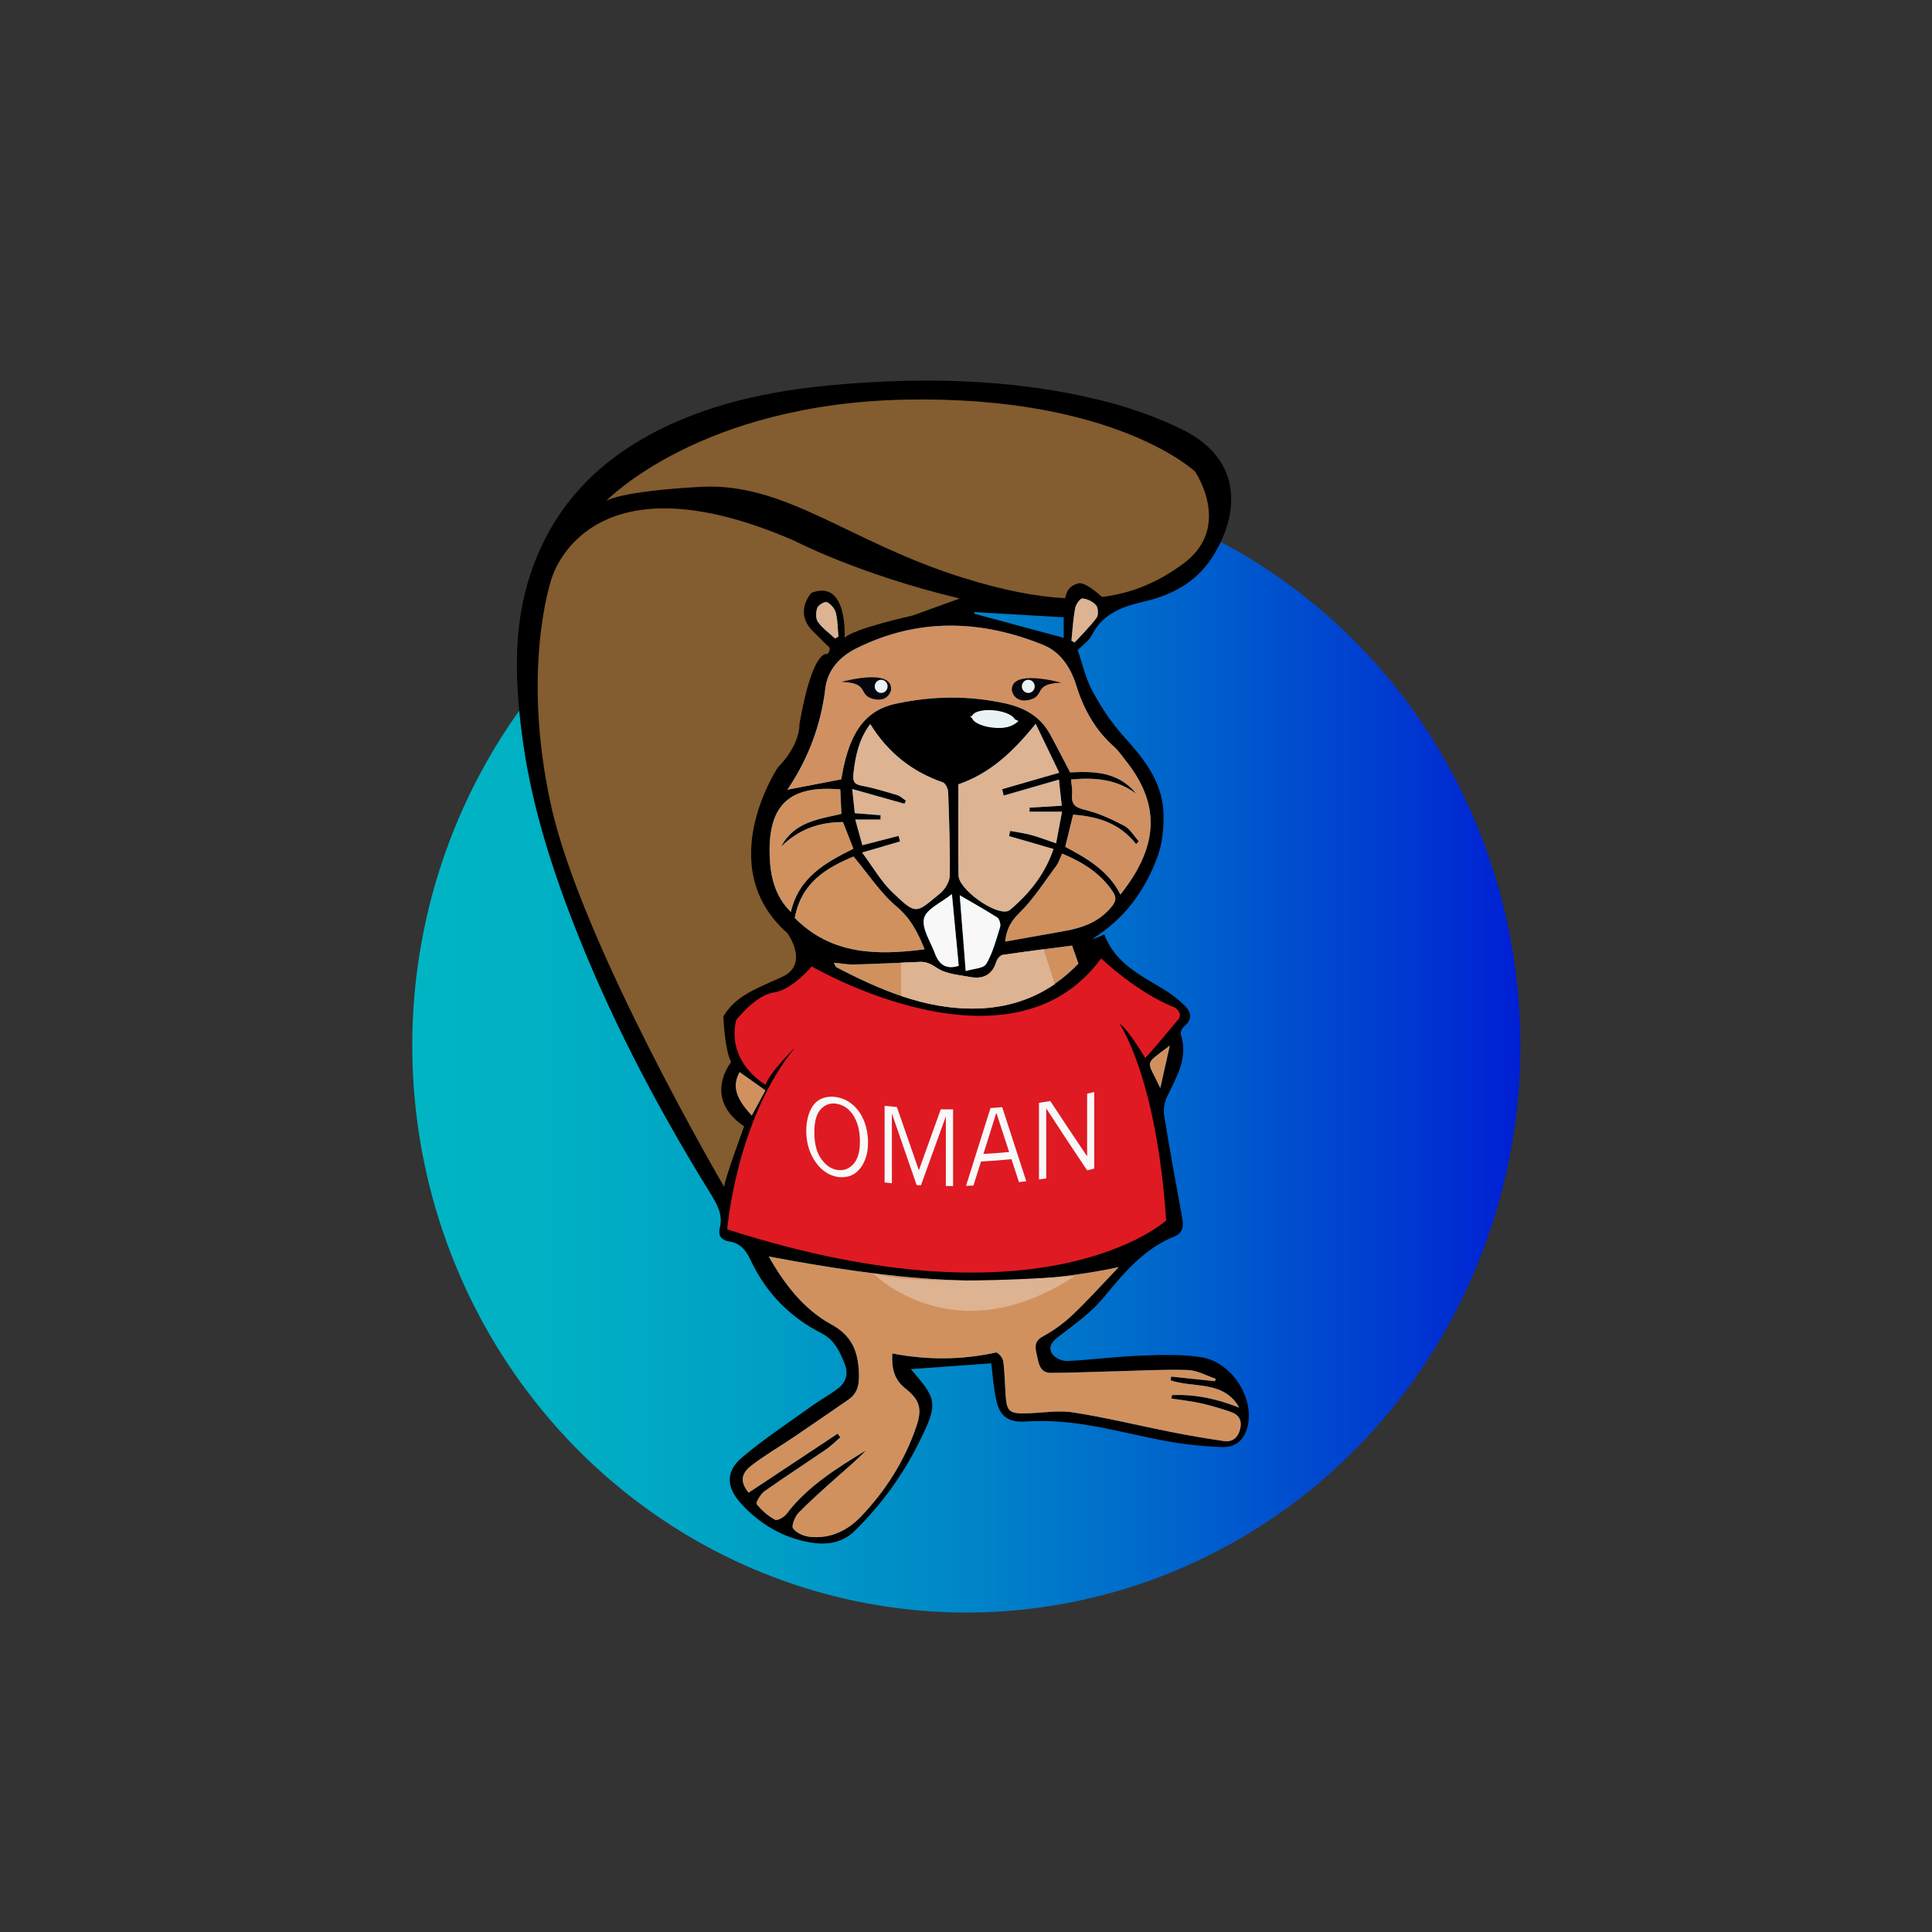 <svg xmlns="http://www.w3.org/2000/svg" xmlns:xlink="http://www.w3.org/1999/xlink" version="1.1" width="1000" height="1000" viewBox="0 0 1000 1000" xml:space="preserve">
<rect x="0" y="0" width="1000" height="1000" fill="#333333" stroke="none"/>
<desc>Created with Fabric.js 3.5.0</desc>
<defs>
</defs>
<rect x="0" y="0" width="100%" height="100%" fill="rgba(255,255,255,0)"/>
<g transform="matrix(0.602 0 0 0.616 500.013 510.213)" id="277634">
<g style="" vector-effect="non-scaling-stroke">
		<g transform="matrix(1 0 0 1 0.27 50.29)" id="Layer_1">
<linearGradient id="SVGID_5" gradientUnits="userSpaceOnUse" gradientTransform="matrix(1 0 0 1 -960.27 -590.29)" x1="483.89" y1="590.29" x2="1436.66" y2="590.29">
<stop offset="0%" style="stop-color:rgb(0,181,195);stop-opacity: 1"/>
<stop offset="14%" style="stop-color:rgb(0,175,195);stop-opacity: 1"/>
<stop offset="31%" style="stop-color:rgb(0,160,197);stop-opacity: 1"/>
<stop offset="49%" style="stop-color:rgb(0,135,200);stop-opacity: 1"/>
<stop offset="69%" style="stop-color:rgb(0,100,204);stop-opacity: 1"/>
<stop offset="90%" style="stop-color:rgb(0,55,209);stop-opacity: 1"/>
<stop offset="100%" style="stop-color:rgb(0,31,212);stop-opacity: 1"/>
</linearGradient>
<circle style="stroke: none; stroke-width: 1; stroke-dasharray: none; stroke-linecap: butt; stroke-dashoffset: 0; stroke-linejoin: miter; stroke-miterlimit: 4; is-custom-font: none; font-file-url: none; fill: url(#SVGID_5); fill-rule: nonzero; opacity: 1;" cx="0" cy="0" r="476.39"/>
</g>
		<g transform="matrix(1 0 0 1 -71.514 -19.886)" id="Layer_1">
<path style="stroke: none; stroke-width: 1; stroke-dasharray: none; stroke-linecap: butt; stroke-dashoffset: 0; stroke-linejoin: miter; stroke-miterlimit: 4; is-custom-font: none; font-file-url: none; fill: rgb(0,0,0); fill-rule: nonzero; opacity: 1;" transform=" translate(-888.486, -520.114)" d="M 981.66 857.26 c -23.76 1.68 -46.84 3.31 -69.14 4.89 c 22.69 25.46 23.77 28.69 7.15 61.38 c -14.14 27.81 -32.65 52.81 -55.32 74.48 c -10.95 10.47 -24.46 12.1 -38.43 9.75 c -23.14 -3.9 -42.65 -15.09 -58.78 -32.02 c -13.25 -13.9 -14.29 -27.29 0.14 -39.26 c 19.05 -15.8 40.07 -29.24 60.37 -43.51 c 7.08 -4.97 14.78 -9.07 21.78 -14.15 c 7.14 -5.18 9.82 -12.08 6.31 -20.91 c -4.2 -10.56 -8.88 -20.4 -19.89 -25.86 c -27.44 -13.61 -48.08 -34.22 -61.26 -61.91 c -3.85 -8.09 -8.93 -13.86 -18.04 -15.21 c -6.6 -0.98 -9.93 -4.72 -8.27 -11.2 c 3.01 -11.81 -2.63 -20.63 -8.51 -29.93 c -46.98 -74.29 -88.29 -151.54 -120.23 -233.58 c -19.01 -48.84 -34.39 -98.79 -41.31 -150.88 c -5.72 -43.04 -7.63 -86.5 5.1 -128.52 c 20.28 -66.96 67.24 -109.65 130.43 -135.9 c 53.11 -22.07 109.31 -29.01 166.09 -32.09 c 64.13 -3.48 128.03 -0.37 190.71 13.98 c 26.15 5.99 52.35 14.58 76.39 26.35 c 51.48 25.2 48.32 71.25 24.4 107.37 c -13.42 20.26 -34.45 31.2 -57.23 36.41 c -19.15 4.39 -35.93 9.66 -45.88 28.33 c -2.76 5.18 -8.39 8.82 -12.24 12.7 c 4.19 11.76 6.89 23.99 12.72 34.49 c 7.42 13.36 16.19 26.4 26.51 37.63 c 17.19 18.7 33.4 37.74 34.51 64.3 c 0.51 12.29 -0.8 25.55 -5.04 36.98 c -10.76 29.08 -28.92 52.97 -56.42 69.45 c 1.63 -0.47 3.29 -0.85 4.87 -1.44 c 1.66 -0.62 3.25 -1.45 5.72 -2.58 c 9.3 24.47 31.34 34.46 51.64 46.55 c 5.54 3.3 10.74 7.31 15.6 11.56 c 6.69 5.86 10.2 12.25 1.18 19.51 c -1.62 1.31 -3.14 4.73 -2.57 6.48 c 6.46 19.87 -3.68 35.65 -11.81 52.18 c -2.28 4.63 -3.42 10.78 -2.58 15.83 c 4.82 29.16 10.35 58.2 15.74 87.27 c 1.2 6.46 -0.25 11.88 -6.56 14.35 c -26.09 10.2 -43.39 30.23 -60.85 51.03 c -10.75 12.81 -25.11 22.79 -38.65 32.96 c -5.72 4.29 -9.86 8.61 -6.03 14.65 c 2.22 3.5 8.57 6.38 12.9 6.18 c 20.91 -0.95 41.74 -3.72 62.65 -4.51 c 17.59 -0.66 35.55 -1.38 52.81 1.33 c 25.02 3.92 43.96 31.44 40.39 54.76 c -1.95 12.77 -9.39 21.11 -22.09 20.71 c -16.84 -0.53 -33.78 -2.34 -50.36 -5.37 c -35.77 -6.55 -70.89 -17.15 -107.76 -16.47 c -3.98 0.07 -7.95 0.16 -11.92 0.38 c -13.67 0.77 -21.37 -3.99 -24.5 -17.43 c -2.51 -10.79 -3.16 -22.02 -4.42 -31.45 Z m 192.38 15.05 c 0.23 -0.68 0.47 -1.37 0.7 -2.05 c -7.96 -2.57 -15.85 -7.07 -23.89 -7.34 c -20.13 -0.69 -40.33 0.51 -60.5 1 c -19.12 0.47 -38.24 1.3 -57.36 1.38 c -9.72 0.04 -10.56 -8.32 -12.19 -15.33 c -1.42 -6.1 -2.38 -11.28 5.3 -15.32 c 9.18 -4.83 17.93 -11.09 25.56 -18.14 c 13.13 -12.14 25.24 -25.39 39.64 -40.06 c -103.53 21.65 -202.12 9.18 -300.89 -8.91 c 13.57 23.31 30.14 44.41 53.68 56.96 c 17.68 9.43 23.03 22.37 23.83 40.34 c 0.42 9.35 -0.66 17.31 -8.86 22.85 c -15.83 10.69 -31.67 21.36 -47.6 31.9 c -12.03 7.96 -24.69 15.06 -36.16 23.75 c -9.3 7.03 -9.23 14.29 -2.18 22.59 c 25.52 -16.52 51.03 -33.04 76.54 -49.57 c 0.74 1.05 1.49 2.09 2.23 3.14 c -4.01 3.36 -7.75 7.11 -12.07 10.01 c -17.69 11.87 -35.72 23.25 -53.21 35.4 c -3.32 2.3 -7.52 9.55 -6.61 10.66 c 4.31 5.26 9.85 9.95 15.84 13.15 c 1.95 1.04 7.75 -2.17 9.88 -4.92 c 18.23 -23.55 43.29 -38.33 68.22 -53.39 c -7.52 8.04 -16.11 14.83 -24.35 22.02 c -11.41 9.95 -22.92 19.85 -33.61 30.56 c -3.13 3.13 -6.26 11.03 -4.68 13.06 c 3 3.84 9.26 6.49 14.43 7.02 c 17.27 1.76 32.05 -4.9 43.94 -17.06 c 21.22 -21.71 37.49 -46.73 47.57 -75.51 c 5.24 -14.98 3.13 -22.44 -9.41 -32.11 c -9.62 -7.42 -11.97 -17.02 -11.23 -29.42 c 30.51 5.74 59.86 5.45 89.18 -0.77 c 1.59 -0.34 5.83 4.36 6.21 7.08 c 1.31 9.28 1.42 18.73 2.02 28.11 c 0.91 14.05 3 16.17 16.97 15.95 c 13.7 -0.21 27.69 -2.84 41.02 -0.83 c 28.14 4.25 55.9 10.98 83.87 16.39 c 15.22 2.94 30.51 5.55 45.86 7.71 c 7.46 1.05 12.28 -2.9 14.05 -10.45 c 1.75 -7.46 -1.64 -11.96 -8.3 -14.13 c -8.21 -2.67 -16.49 -5.23 -24.91 -7.06 c -8.56 -1.86 -17.32 -2.78 -25.99 -4.12 c 0.16 -0.95 0.33 -1.9 0.49 -2.85 c 19.94 -0.87 39.08 3.22 57.89 10.54 c -13.41 -23.21 -39.04 -16.25 -59.07 -22.98 l 0.53 -3.13 c 12.55 1.29 25.09 2.59 37.64 3.88 Z m -81.29 -408.95 c 35.08 -43 32.75 -78 4.39 -112.77 c -3.2 -3.92 -6.13 -8.2 -9.9 -11.47 c -16.05 -13.92 -26.06 -31.32 -32.45 -51.47 c -4.71 -14.86 -13.48 -28.09 -28.37 -33.99 c -53.76 -21.3 -107.62 -22.92 -160.64 2.8 c -13.97 6.77 -24.81 17.98 -26.72 33.53 c -3.84 31.29 -14.82 59.37 -32.51 85.13 c -0.26 0.38 0.16 1.25 -0.02 0.15 c 14.92 -2.81 29.87 -5.62 46.14 -8.69 c -0.68 1.03 -0.09 0.5 0.04 -0.13 c 0.91 -4.24 1.56 -8.54 2.59 -12.74 c 6 -24.4 16.41 -44.76 44.04 -50.61 c 31.58 -6.68 63.09 -7.12 94.62 -0.27 c 16.1 3.5 29.88 10.83 38.26 25.82 c 5.77 10.32 11.22 20.82 17.28 32.11 c 20.56 -1.11 41.7 -0.56 56.87 17.9 c -16.69 -12.18 -35.54 -13.9 -56.09 -11.96 c 0.37 4.6 1.26 8.52 0.89 12.32 c -0.84 8.48 2.55 11.22 10.98 13.18 c 11.71 2.72 23.06 7.85 33.82 13.39 c 5.05 2.6 8.37 8.54 12.48 12.97 c -0.74 0.81 -1.47 1.61 -2.21 2.42 c -14.01 -17.56 -33.04 -23.25 -54.18 -24.74 c -2.34 9.34 -4.5 17.97 -6.78 27.06 c 19.07 9.85 37.24 20.27 47.46 40.05 Z m -50.17 -69.63 h -28 c 0.03 -1.13 0.06 -2.26 0.09 -3.39 c 8.98 -0.52 17.96 -1.04 27.64 -1.6 c -0.86 -7.74 -1.59 -14.31 -2.44 -21.95 c -17.02 4.81 -32.25 9.11 -47.48 13.41 c -0.45 -1.79 -0.91 -3.58 -1.36 -5.37 c 15.55 -4.38 31.1 -8.76 49.11 -13.84 c -6.52 -13.24 -12.97 -26.34 -20.25 -41.12 c -19.8 24.12 -40.06 42.09 -66.49 50.86 c 0 25.96 -0.23 51.23 0.1 76.49 c 0.15 11.63 30.46 33 42.05 30.17 c 1.01 -0.25 2.01 -0.86 2.82 -1.54 c 16.21 -13.58 29.37 -29.35 36.88 -50.75 c -13.37 -3.79 -25.82 -7.32 -38.26 -10.85 c 0.31 -1.44 0.62 -2.89 0.92 -4.33 c 6.08 1.12 12.26 1.86 18.21 3.44 c 6.84 1.82 13.47 4.37 21.31 6.98 c 1.7 -8.77 3.17 -16.39 5.15 -26.64 Z m -171.92 34.36 c 9.49 12.39 16.41 24.47 26.16 33.53 c 20.82 19.35 19.91 17.64 40.91 0.8 c 4.17 -3.34 8.2 -9.74 8.28 -14.8 c 0.39 -23.45 -0.49 -46.93 -1.36 -70.38 c -0.11 -2.85 -2.31 -7.38 -4.55 -8.14 c -26.5 -8.92 -47.25 -25 -62.43 -48.97 c -9.73 12.55 -12.81 26.78 -14.48 41.69 c -0.71 6.31 0.6 8.95 7.26 10.15 c 10.26 1.84 20.32 4.88 30.35 7.83 c 2.73 0.8 5.02 3.08 7.52 4.68 l -1.29 2.6 c -14.42 -3.97 -28.83 -7.95 -44.83 -12.36 c 0.93 8.72 1.55 14.59 2.15 20.24 c 8.27 0.66 15.25 1.21 22.24 1.77 c -0.03 1.22 -0.05 2.44 -0.08 3.66 h -21.71 c 2.37 8.38 4.25 15.03 6.08 21.51 c 11.37 -2.86 21.26 -5.34 31.14 -7.82 c 0.42 1.56 0.85 3.12 1.27 4.68 c -9.88 2.82 -19.75 5.64 -32.62 9.31 Z m 180.55 78.2 c -19.96 2.53 -39.92 4.92 -59.8 7.82 c -2.11 0.31 -4.73 3.4 -5.47 5.73 c -3.67 11.59 -11.97 14.82 -22.78 12.82 c -9.69 -1.79 -20.57 -2.44 -28.33 -7.55 c -5.22 -3.44 -9.22 -5.35 -14.98 -5.1 c -18.62 0.8 -37.24 1.68 -55.86 2.17 c -5.49 0.15 -11 -0.9 -17.63 -1.49 c 1.23 2.18 1.49 3.43 2.2 3.8 c 37.88 19.26 76.71 35.63 120.32 34.67 c 34.24 -0.76 63.67 -13.23 87.76 -37.71 c -1.83 -5.1 -3.39 -9.44 -5.44 -15.14 Z m -126.8 3.11 c -5.91 -14.24 -11.98 -25.93 -23.94 -35.78 c -14.09 -11.6 -24.62 -27.55 -37.19 -42.2 c -22.98 9.35 -44.88 21.71 -50.53 51.6 c 31.02 30.7 69.84 31.77 111.65 26.37 Z m -72.51 -134.33 c -43.44 -3.82 -61.86 12.88 -60.75 54.58 c 0.47 17.55 3.97 34.43 18.24 48.4 c 6.9 -29.28 29.92 -41.58 53.79 -53.17 c -3.22 -8.03 -6.12 -15.25 -8.99 -22.4 c -20.88 0.02 -38.46 6.38 -53.09 20.63 c 11.01 -20.76 31.99 -22.96 51.75 -27.5 c -0.33 -7.12 -0.62 -13.53 -0.94 -20.54 Z m 141.73 127.85 c 18.17 -3.16 34.81 -6.05 51.45 -8.95 c 15.21 -2.65 29.11 -7.54 39.69 -19.87 c 3.94 -4.59 5.03 -7.89 1.5 -13.06 c -10.76 -15.76 -26.08 -24.88 -43.59 -32.07 c -1.99 4.08 -3.09 7.65 -5.21 10.43 c -10.16 13.34 -19.4 27.73 -31.4 39.21 c -7.14 6.83 -11.16 13.25 -12.44 24.31 Z m 70.58 190.43 c -14.04 -20.96 -27.58 -41.4 -41.44 -61.62 c -1.75 -2.54 -5.89 -5.96 -7.72 -5.35 c -2.92 0.97 -5.93 4.61 -6.98 7.77 c -6.16 18.49 -11.7 37.19 -17.6 55.77 c -1.57 4.96 -3.66 9.76 -5.51 14.63 l 3 3 c 4.08 -2.79 10.96 -4.97 11.74 -8.5 c 2.47 -11.19 8.16 -15.83 19.32 -15.26 c 3.89 0.2 8.07 -0.5 11.73 -1.86 c 7.52 -2.78 12.42 -0.46 15.72 6.45 c 3.9 8.16 9.76 9.69 17.74 4.97 Z m -182.68 -67.93 c -0.62 -1.07 -1.25 -2.13 -1.87 -3.2 c -2.94 1.35 -8.05 2.21 -8.49 4.14 c -5.33 23.05 -9.96 46.27 -14.99 70.46 c 4.76 0.66 8.06 1.12 11.78 1.64 c 2.44 -11.95 4.68 -22.89 6.92 -33.82 c 16.3 13.36 18.94 40.39 47.83 41.58 c -12.7 -16.16 -23.91 -30.42 -35.06 -44.62 c 13.09 -10.53 24.98 -20.1 36.87 -29.67 c -22.18 -5.8 -29.65 17.75 -47.64 21.27 c 1.59 -9.49 3.12 -18.63 4.65 -27.77 Z m 43.73 71.89 c 9.94 11.48 27.7 15.12 40.37 8.3 c 8.21 -4.41 13.2 -11.2 12.91 -20.89 c -0.3 -9.92 -6.15 -15.8 -14.98 -19.11 c -5.05 -1.9 -10.91 -2.57 -15.07 -5.61 c -3.41 -2.49 -7.57 -8.69 -6.54 -11.4 c 1.51 -3.98 6.99 -7.68 11.47 -8.88 c 3.38 -0.91 7.86 2.29 11.86 3.64 c 0.97 0.33 1.97 0.56 3.53 0.99 c 1.94 -2.35 3.89 -4.72 5.79 -7.02 c -8.71 -8.9 -20.06 -11.3 -30.93 -6.77 c -9.82 4.09 -14.52 12.02 -14.13 22.21 c 0.45 11.79 8.72 17.47 18.98 20.9 c 3.41 1.14 7.34 1.71 10.02 3.82 c 3.03 2.39 7.22 6.6 6.76 9.33 c -0.62 3.75 -4.64 8.88 -8.11 9.74 c -5.12 1.27 -12.13 1 -16.36 -1.7 c -6.52 -4.17 -10.77 -4.37 -15.6 2.45 Z m 34.48 -169.63 c 6.6 -2.04 15.32 -2.1 17.67 -6 c 5.64 -9.36 8.58 -20.44 11.92 -31.04 c 0.71 -2.25 -0.64 -6.79 -2.49 -7.95 c -10.83 -6.79 -22.09 -12.9 -32.24 -18.68 c 1.57 19.44 3.24 40.13 5.15 63.68 Z m -11.88 -64.71 c -9.22 7.35 -22.12 12.6 -23.98 20.46 c -2.07 8.74 5.94 19.86 9.56 29.95 c 0.12 0.34 0.28 0.66 0.42 0.99 c 3.91 9.05 10.46 11.86 19.88 8.87 c -1.95 -20.03 -3.85 -39.52 -5.87 -60.28 Z m 96.11 -232.56 c -26.06 -1.48 -51.43 -2.92 -76.8 -4.37 l 0.1 1.44 c 25.5 6.7 50.99 13.41 76.7 20.16 v -17.24 Z m 6.67 19.69 c 0.92 0.5 1.83 1 2.75 1.5 c 6.41 -6.89 13.3 -13.42 18.95 -20.88 c 1.7 -2.24 1.33 -8.33 -0.56 -10.45 c -2.76 -3.1 -7.69 -5.43 -11.81 -5.65 c -2 -0.1 -5.59 5.11 -6.2 8.34 c -1.68 8.93 -2.17 18.08 -3.13 27.14 Z m -285.31 362.51 c -6.41 11.42 -3.56 21.68 10.49 36.41 c 4 -7.23 7.92 -14.33 11.66 -21.09 c -7.65 -5.29 -14.91 -10.31 -22.15 -15.32 Z m 82.03 -364.43 c 0.97 -0.49 1.94 -0.98 2.92 -1.47 c -0.63 -6.7 -0.52 -13.59 -2.2 -20.01 c -0.93 -3.55 -4.32 -7.45 -7.63 -8.98 c -1.8 -0.83 -7.36 2.32 -8.32 4.8 c -1.34 3.46 -1.46 9.07 0.55 11.8 c 3.92 5.34 9.68 9.32 14.68 13.86 Z m 116.2 65.6 c 13.48 11.08 32.66 12.44 41.47 3.81 c -12.99 -6.35 -25.71 -7.85 -41.47 -3.81 Z m 163.46 312.3 c 2.53 -11.08 5.07 -22.16 8.19 -35.78 c -23.06 17.24 -19.72 11.02 -8.19 35.78 Z" stroke-linecap="round"/>
</g>
		<g transform="matrix(1 0 0 1 22.127 345.435)" id="Layer_1">
<path style="stroke: none; stroke-width: 1; stroke-dasharray: none; stroke-linecap: butt; stroke-dashoffset: 0; stroke-linejoin: miter; stroke-miterlimit: 4; is-custom-font: none; font-file-url: none; fill: rgb(209,145,94); fill-rule: nonzero; opacity: 1;" transform=" translate(-982.127, -885.435)" d="M 1174.04 872.3 c -12.55 -1.29 -25.09 -2.59 -37.64 -3.88 l -0.53 3.13 c 20.02 6.73 45.66 -0.23 59.07 22.98 c -18.81 -7.32 -37.95 -11.41 -57.89 -10.54 c -0.16 0.95 -0.33 1.9 -0.49 2.85 c 8.67 1.33 17.44 2.25 25.99 4.12 c 8.42 1.83 16.71 4.39 24.91 7.06 c 6.67 2.17 10.05 6.67 8.3 14.13 c -1.77 7.54 -6.59 11.5 -14.05 10.45 c -15.34 -2.16 -30.64 -4.77 -45.86 -7.71 c -27.97 -5.41 -55.73 -12.15 -83.87 -16.39 c -13.32 -2.01 -27.32 0.62 -41.02 0.83 c -13.97 0.22 -16.06 -1.91 -16.97 -15.95 c -0.61 -9.38 -0.72 -18.83 -2.02 -28.11 c -0.38 -2.72 -4.62 -7.42 -6.21 -7.08 c -29.32 6.22 -58.67 6.51 -89.18 0.77 c -0.74 12.4 1.62 22.01 11.23 29.42 c 12.54 9.67 14.65 17.12 9.41 32.11 c -10.07 28.78 -26.35 53.81 -47.57 75.51 c -11.89 12.17 -26.67 18.82 -43.94 17.06 c -5.17 -0.53 -11.44 -3.18 -14.43 -7.02 c -1.58 -2.03 1.55 -9.93 4.68 -13.06 c 10.68 -10.71 22.19 -20.6 33.61 -30.56 c 8.24 -7.19 16.83 -13.97 24.35 -22.02 c -24.93 15.06 -49.98 29.84 -68.22 53.39 c -2.13 2.75 -7.94 5.96 -9.88 4.92 c -6 -3.2 -11.53 -7.89 -15.84 -13.15 c -0.91 -1.11 3.29 -8.36 6.61 -10.66 c 17.49 -12.15 35.52 -23.53 53.21 -35.4 c 4.32 -2.9 8.06 -6.65 12.07 -10.01 c -0.74 -1.05 -1.49 -2.09 -2.23 -3.14 c -25.51 16.52 -51.02 33.04 -76.54 49.57 c -7.05 -8.31 -7.11 -15.56 2.18 -22.59 c 11.47 -8.68 24.13 -15.79 36.16 -23.75 c 15.93 -10.54 31.78 -21.2 47.6 -31.9 c 8.19 -5.54 9.27 -13.49 8.86 -22.85 c -0.8 -17.97 -6.15 -30.91 -23.83 -40.34 c -23.54 -12.56 -40.12 -33.66 -53.68 -56.96 c 98.77 18.09 197.36 30.56 300.89 8.91 c -14.4 14.67 -26.51 27.92 -39.64 40.06 c -7.63 7.06 -16.38 13.31 -25.56 18.14 c -7.68 4.04 -6.72 9.22 -5.3 15.32 c 1.63 7 2.47 15.37 12.19 15.33 c 19.12 -0.08 38.24 -0.91 57.36 -1.38 c 20.17 -0.49 40.37 -1.69 60.5 -1 c 8.04 0.28 15.93 4.77 23.89 7.34 c -0.23 0.68 -0.47 1.37 -0.7 2.05 Z" stroke-linecap="round"/>
</g>
		<g transform="matrix(1 0 0 1 2.612 -189.596)" id="Layer_1">
<path style="stroke: none; stroke-width: 1; stroke-dasharray: none; stroke-linecap: butt; stroke-dashoffset: 0; stroke-linejoin: miter; stroke-miterlimit: 4; is-custom-font: none; font-file-url: none; fill: rgb(209,144,98); fill-rule: nonzero; opacity: 1;" transform=" translate(-962.612, -350.404)" d="M 1092.75 463.36 c -10.21 -19.79 -28.39 -30.2 -47.46 -40.05 c 2.28 -9.09 4.44 -17.71 6.78 -27.06 c 21.15 1.49 40.17 7.18 54.18 24.74 c 0.74 -0.81 1.47 -1.61 2.21 -2.42 c -4.11 -4.43 -7.43 -10.38 -12.48 -12.97 c -10.77 -5.54 -22.11 -10.67 -33.82 -13.39 c -8.43 -1.96 -11.82 -4.7 -10.98 -13.18 c 0.37 -3.8 -0.51 -7.73 -0.89 -12.32 c 20.54 -1.94 39.4 -0.22 56.09 11.96 c -15.16 -18.46 -36.31 -19.01 -56.87 -17.9 c -6.06 -11.29 -11.51 -21.79 -17.28 -32.11 c -8.38 -14.99 -22.16 -22.32 -38.26 -25.82 c -31.54 -6.85 -63.04 -6.41 -94.62 0.27 c -27.63 5.85 -38.04 26.21 -44.04 50.61 c -1.03 4.21 -1.68 8.51 -2.59 12.74 c -0.13 0.63 -0.72 1.16 -0.04 0.13 c -16.27 3.06 -31.22 5.88 -46.14 8.69 c 0.18 1.09 -0.25 0.23 0.02 -0.15 c 17.69 -25.76 28.68 -53.84 32.51 -85.13 c 1.91 -15.55 12.75 -26.75 26.72 -33.53 c 53.02 -25.72 106.88 -24.09 160.64 -2.8 c 14.89 5.9 23.66 19.12 28.37 33.99 c 6.39 20.15 16.4 37.55 32.45 51.47 c 3.78 3.28 6.71 7.56 9.9 11.47 c 28.37 34.77 30.69 69.77 -4.39 112.77 Z" stroke-linecap="round"/>
</g>
		<g transform="matrix(1 0 0 1 37.951 -141.222)" id="Layer_1">
<path style="stroke: none; stroke-width: 1; stroke-dasharray: none; stroke-linecap: butt; stroke-dashoffset: 0; stroke-linejoin: miter; stroke-miterlimit: 4; is-custom-font: none; font-file-url: none; fill: rgb(221,179,146); fill-rule: nonzero; opacity: 1;" transform=" translate(-997.951, -398.778)" d="M 1042.58 393.72 c -1.98 10.25 -3.45 17.87 -5.15 26.64 c -7.84 -2.61 -14.47 -5.16 -21.31 -6.98 c -5.96 -1.58 -12.13 -2.33 -18.21 -3.44 c -0.31 1.44 -0.62 2.89 -0.92 4.33 c 12.45 3.53 24.89 7.06 38.26 10.85 c -7.52 21.4 -20.67 37.17 -36.88 50.75 c -0.81 0.68 -1.81 1.29 -2.82 1.54 c -11.58 2.83 -41.89 -18.54 -42.05 -30.17 c -0.33 -25.26 -0.1 -50.54 -0.1 -76.49 c 26.44 -8.78 46.69 -26.74 66.49 -50.86 c 7.28 14.78 13.73 27.88 20.25 41.12 c -18 5.07 -33.55 9.45 -49.11 13.84 c 0.45 1.79 0.91 3.58 1.36 5.37 c 15.23 -4.3 30.45 -8.6 47.48 -13.41 c 0.85 7.64 1.58 14.2 2.44 21.95 c -9.68 0.56 -18.66 1.08 -27.64 1.6 c -0.03 1.13 -0.06 2.26 -0.09 3.39 h 28 Z" stroke-linecap="round"/>
</g>
		<g transform="matrix(1 0 0 1 -55.858 -142.126)" id="Layer_1">
<path style="stroke: none; stroke-width: 1; stroke-dasharray: none; stroke-linecap: butt; stroke-dashoffset: 0; stroke-linejoin: miter; stroke-miterlimit: 4; is-custom-font: none; font-file-url: none; fill: rgb(221,179,146); fill-rule: nonzero; opacity: 1;" transform=" translate(-904.143, -397.873)" d="M 870.66 428.08 c 12.87 -3.67 22.74 -6.49 32.62 -9.31 c -0.42 -1.56 -0.85 -3.12 -1.27 -4.68 c -9.88 2.48 -19.76 4.96 -31.14 7.82 c -1.83 -6.49 -3.71 -13.14 -6.08 -21.51 h 21.71 c 0.03 -1.22 0.05 -2.44 0.08 -3.66 c -6.99 -0.56 -13.97 -1.11 -22.24 -1.77 c -0.6 -5.65 -1.22 -11.52 -2.15 -20.24 c 16 4.41 30.41 8.38 44.83 12.36 l 1.29 -2.6 c -2.49 -1.6 -4.79 -3.88 -7.52 -4.68 c -10.03 -2.94 -20.09 -5.98 -30.35 -7.83 c -6.66 -1.2 -7.96 -3.85 -7.26 -10.15 c 1.67 -14.91 4.74 -29.14 14.48 -41.69 c 15.18 23.97 35.93 40.05 62.43 48.97 c 2.24 0.75 4.44 5.28 4.55 8.14 c 0.87 23.45 1.75 46.93 1.36 70.38 c -0.08 5.06 -4.11 11.45 -8.28 14.8 c -21 16.85 -20.09 18.55 -40.91 -0.8 c -9.74 -9.06 -16.67 -21.14 -26.16 -33.53 Z" stroke-linecap="round"/>
</g>
		<g transform="matrix(1 0 0 1 -8.49 -7.285)" id="Layer_1">
<path style="stroke: none; stroke-width: 1; stroke-dasharray: none; stroke-linecap: butt; stroke-dashoffset: 0; stroke-linejoin: miter; stroke-miterlimit: 4; is-custom-font: none; font-file-url: none; fill: rgb(209,145,94); fill-rule: nonzero; opacity: 1;" transform=" translate(-951.51, -532.715)" d="M 1051.21 506.28 c 2.05 5.7 3.61 10.04 5.44 15.14 c -24.09 24.48 -53.52 36.96 -87.76 37.71 c -43.61 0.96 -82.43 -15.4 -120.32 -34.67 c -0.71 -0.36 -0.97 -1.62 -2.2 -3.8 c 6.62 0.6 12.14 1.64 17.63 1.49 c 18.63 -0.49 37.25 -1.38 55.86 -2.17 c 5.75 -0.25 9.76 1.67 14.98 5.1 c 7.75 5.11 18.64 5.76 28.33 7.55 c 10.81 2 19.1 -1.23 22.78 -12.82 c 0.74 -2.32 3.36 -5.42 5.47 -5.73 c 19.88 -2.91 39.85 -5.29 59.8 -7.82 Z" stroke-linecap="round"/>
</g>
		<g transform="matrix(1 0 0 1 -91.41 -68.343)" id="Layer_1">
<path style="stroke: none; stroke-width: 1; stroke-dasharray: none; stroke-linecap: butt; stroke-dashoffset: 0; stroke-linejoin: miter; stroke-miterlimit: 4; is-custom-font: none; font-file-url: none; fill: rgb(209,145,94); fill-rule: nonzero; opacity: 1;" transform=" translate(-868.59, -471.657)" d="M 924.41 509.39 c -41.81 5.4 -80.63 4.32 -111.65 -26.37 c 5.65 -29.9 27.55 -42.26 50.53 -51.6 c 12.57 14.65 23.09 30.6 37.19 42.2 c 11.96 9.85 18.02 21.54 23.94 35.78 Z" stroke-linecap="round"/>
</g>
		<g transform="matrix(1 0 0 1 -132.869 -113.715)" id="Layer_1">
<path style="stroke: none; stroke-width: 1; stroke-dasharray: none; stroke-linecap: butt; stroke-dashoffset: 0; stroke-linejoin: miter; stroke-miterlimit: 4; is-custom-font: none; font-file-url: none; fill: rgb(209,145,94); fill-rule: nonzero; opacity: 1;" transform=" translate(-827.131, -426.285)" d="M 851.9 375.06 c 0.32 7.01 0.62 13.41 0.94 20.54 c -19.76 4.54 -40.74 6.74 -51.75 27.5 c 14.63 -14.25 32.21 -20.61 53.09 -20.63 c 2.87 7.15 5.77 14.37 8.99 22.4 c -23.87 11.59 -46.89 23.9 -53.79 53.17 c -14.27 -13.97 -17.78 -30.85 -18.24 -48.4 c -1.11 -41.7 17.32 -58.4 60.75 -54.58 Z" stroke-linecap="round"/>
</g>
		<g transform="matrix(1 0 0 1 81.019 -74.065)" id="Layer_1">
<path style="stroke: none; stroke-width: 1; stroke-dasharray: none; stroke-linecap: butt; stroke-dashoffset: 0; stroke-linejoin: miter; stroke-miterlimit: 4; is-custom-font: none; font-file-url: none; fill: rgb(209,145,94); fill-rule: nonzero; opacity: 1;" transform=" translate(-1041.019, -465.935)" d="M 993.63 502.91 c 1.28 -11.07 5.3 -17.48 12.44 -24.31 c 11.99 -11.48 21.24 -25.86 31.4 -39.21 c 2.12 -2.78 3.21 -6.35 5.21 -10.43 c 17.51 7.2 32.83 16.31 43.59 32.07 c 3.53 5.18 2.45 8.47 -1.5 13.06 c -10.58 12.32 -24.48 17.22 -39.69 19.87 c -16.64 2.9 -33.27 5.79 -51.45 8.95 Z" stroke-linecap="round"/>
</g>
		<g transform="matrix(1 0 0 1 -69.65 124.2)" id="Layer_1">
<path style="stroke: none; stroke-width: 1; stroke-dasharray: none; stroke-linecap: butt; stroke-dashoffset: 0; stroke-linejoin: miter; stroke-miterlimit: 4; is-custom-font: none; font-file-url: none; fill: rgb(255,255,255); fill-rule: nonzero; opacity: 1;" transform=" translate(-890.35, -664.2)" d="M 881.53 625.41 c -1.53 9.14 -3.06 18.29 -4.65 27.77 c 17.99 -3.52 25.46 -27.08 47.64 -21.27 c -11.89 9.57 -23.78 19.14 -36.87 29.67 c 11.16 14.2 22.37 28.46 35.06 44.62 c -28.89 -1.19 -31.53 -28.22 -47.83 -41.58 c -2.24 10.94 -4.47 21.87 -6.92 33.82 c -3.72 -0.52 -7.03 -0.98 -11.78 -1.64 c 5.03 -24.19 9.67 -47.41 14.99 -70.46 c 0.45 -1.93 5.55 -2.78 8.49 -4.14 c 0.62 1.07 1.25 2.13 1.87 3.2 Z" stroke-linecap="round"/>
</g>
		<g transform="matrix(1 0 0 1 -8.079 128.669)" id="Layer_1">
<path style="stroke: none; stroke-width: 1; stroke-dasharray: none; stroke-linecap: butt; stroke-dashoffset: 0; stroke-linejoin: miter; stroke-miterlimit: 4; is-custom-font: none; font-file-url: none; fill: rgb(255,255,255); fill-rule: nonzero; opacity: 1;" transform=" translate(-951.921, -668.669)" d="M 925.26 697.3 c 4.82 -6.83 9.07 -6.63 15.6 -2.45 c 4.23 2.7 11.24 2.97 16.36 1.7 c 3.47 -0.86 7.48 -5.99 8.11 -9.74 c 0.45 -2.73 -3.73 -6.94 -6.76 -9.33 c -2.68 -2.11 -6.61 -2.68 -10.02 -3.82 c -10.26 -3.43 -18.53 -9.11 -18.98 -20.9 c -0.39 -10.19 4.3 -18.12 14.13 -22.21 c 10.87 -4.53 22.22 -2.13 30.93 6.77 c -1.9 2.31 -3.85 4.67 -5.79 7.02 c -1.56 -0.44 -2.56 -0.67 -3.53 -0.99 c -4 -1.35 -8.48 -4.55 -11.86 -3.64 c -4.49 1.21 -9.96 4.91 -11.47 8.88 c -1.03 2.71 3.13 8.92 6.54 11.4 c 4.17 3.04 10.02 3.71 15.07 5.61 c 8.83 3.31 14.68 9.2 14.98 19.11 c 0.29 9.68 -4.7 16.47 -12.91 20.89 c -12.68 6.81 -30.44 3.17 -40.37 -8.3 Z" stroke-linecap="round"/>
</g>
		<g transform="matrix(1 0 0 1 12.051 -44.17)" id="Layer_1">
<path style="stroke: none; stroke-width: 1; stroke-dasharray: none; stroke-linecap: butt; stroke-dashoffset: 0; stroke-linejoin: miter; stroke-miterlimit: 4; is-custom-font: none; font-file-url: none; fill: rgb(248,248,248); fill-rule: nonzero; opacity: 1;" transform=" translate(-972.051, -495.83)" d="M 959.74 527.67 c -1.9 -23.55 -3.58 -44.24 -5.15 -63.68 c 10.15 5.78 21.41 11.89 32.24 18.68 c 1.85 1.16 3.2 5.7 2.49 7.95 c -3.34 10.6 -6.28 21.68 -11.92 31.04 c -2.35 3.9 -11.07 3.96 -17.67 6 Z" stroke-linecap="round"/>
</g>
		<g transform="matrix(1 0 0 1 -21.367 -46.328)" id="Layer_1">
<path style="stroke: none; stroke-width: 1; stroke-dasharray: none; stroke-linecap: butt; stroke-dashoffset: 0; stroke-linejoin: miter; stroke-miterlimit: 4; is-custom-font: none; font-file-url: none; fill: rgb(248,248,248); fill-rule: nonzero; opacity: 1;" transform=" translate(-938.633, -493.672)" d="M 947.86 462.96 c 2.02 20.76 3.92 40.25 5.87 60.28 c -9.41 2.98 -15.97 0.18 -19.88 -8.87 c -0.14 -0.33 -0.3 -0.65 -0.42 -0.99 c -3.62 -10.08 -11.62 -21.21 -9.56 -29.95 c 1.86 -7.86 14.76 -13.11 23.98 -20.46 Z" stroke-linecap="round"/>
</g>
		<g transform="matrix(1 0 0 1 102.032 -306.901)" id="Layer_1">
<path style="stroke: none; stroke-width: 1; stroke-dasharray: none; stroke-linecap: butt; stroke-dashoffset: 0; stroke-linejoin: miter; stroke-miterlimit: 4; is-custom-font: none; font-file-url: none; fill: rgb(221,179,146); fill-rule: nonzero; opacity: 1;" transform=" translate(-1062.032, -233.099)" d="M 1050.64 250.09 c 0.96 -9.06 1.45 -18.21 3.13 -27.14 c 0.61 -3.23 4.2 -8.44 6.2 -8.34 c 4.13 0.21 9.06 2.55 11.81 5.65 c 1.89 2.12 2.25 8.21 0.56 10.45 c -5.65 7.47 -12.54 13.99 -18.95 20.88 c -0.92 -0.5 -1.83 -1 -2.75 -1.5 Z" stroke-linecap="round"/>
</g>
		<g transform="matrix(1 0 0 1 -185.232 90.815)" id="Layer_1">
<path style="stroke: none; stroke-width: 1; stroke-dasharray: none; stroke-linecap: butt; stroke-dashoffset: 0; stroke-linejoin: miter; stroke-miterlimit: 4; is-custom-font: none; font-file-url: none; fill: rgb(209,145,94); fill-rule: nonzero; opacity: 1;" transform=" translate(-774.768, -630.815)" d="M 765.32 612.61 c 7.24 5.01 14.5 10.03 22.15 15.32 c -3.74 6.76 -7.66 13.86 -11.66 21.09 c -14.06 -14.73 -16.9 -24.99 -10.49 -36.41 Z" stroke-linecap="round"/>
</g>
		<g transform="matrix(1 0 0 1 -119.298 -307.118)" id="Layer_1">
<path style="stroke: none; stroke-width: 1; stroke-dasharray: none; stroke-linecap: butt; stroke-dashoffset: 0; stroke-linejoin: miter; stroke-miterlimit: 4; is-custom-font: none; font-file-url: none; fill: rgb(221,179,146); fill-rule: nonzero; opacity: 1;" transform=" translate(-840.702, -232.882)" d="M 847.35 248.18 c -5 -4.54 -10.76 -8.53 -14.68 -13.86 c -2.01 -2.74 -1.89 -8.34 -0.55 -11.8 c 0.96 -2.48 6.52 -5.63 8.32 -4.8 c 3.31 1.53 6.7 5.43 7.63 8.98 c 1.68 6.42 1.56 13.31 2.2 20.01 c -0.97 0.49 -1.94 0.98 -2.92 1.47 Z" stroke-linecap="round"/>
</g>
		<g transform="matrix(1 0 0 1 24.285 -222.643)" id="Layer_1">
<path style="stroke: none; stroke-width: 1; stroke-dasharray: none; stroke-linecap: butt; stroke-dashoffset: 0; stroke-linejoin: miter; stroke-miterlimit: 4; is-custom-font: none; font-file-url: none; fill: rgb(248,248,248); fill-rule: nonzero; opacity: 1;" transform=" translate(-984.285, -317.357)" d="M 963.55 313.77 c 15.76 -4.04 28.48 -2.54 41.47 3.81 c -8.81 8.62 -27.99 7.27 -41.47 -3.81 Z" stroke-linecap="round"/>
</g>
		<g transform="matrix(1 0 0 1 166.633 68.18)" id="Layer_1">
<path style="stroke: none; stroke-width: 1; stroke-dasharray: none; stroke-linecap: butt; stroke-dashoffset: 0; stroke-linejoin: miter; stroke-miterlimit: 4; is-custom-font: none; font-file-url: none; fill: rgb(209,145,94); fill-rule: nonzero; opacity: 1;" transform=" translate(-1126.633, -608.18)" d="M 1127.01 626.07 c -11.53 -24.76 -14.88 -18.54 8.19 -35.78 c -3.12 13.63 -5.65 24.7 -8.19 35.78 Z" stroke-linecap="round"/>
</g>
		<g transform="matrix(1 0 0 1 61.075 118.175)" id="Layer_1">
<path style="stroke: none; stroke-width: 1; stroke-dasharray: none; stroke-linecap: butt; stroke-dashoffset: 0; stroke-linejoin: miter; stroke-miterlimit: 4; is-custom-font: none; font-file-url: none; fill: rgb(0,0,0); fill-rule: nonzero; opacity: 1;" transform=" translate(-1021.075, -658.175)" d="M 1016.32 641.17 c 6.67 11.16 11.95 19.99 17.88 29.91 c -8.97 1.4 -16.67 2.6 -26.25 4.1 c 2.78 -11.3 5.28 -21.44 8.37 -34.01 Z" stroke-linecap="round"/>
</g>
		<g transform="matrix(1 0 0 1 -186.851 -116.039)" id="Layer_1">
<path style="stroke: none; stroke-width: 1; stroke-dasharray: none; stroke-linecap: butt; stroke-dashoffset: 0; stroke-linejoin: miter; stroke-miterlimit: 4; is-custom-font: none; font-file-url: none; fill: rgb(131,92,47); fill-rule: nonzero; opacity: 1;" transform=" translate(-773.149, -423.961)" d="M 954.59 214.61 l -40.7 14.4 s -50.5 10.84 -58.28 18.63 c 0 0 3.01 -49.68 -28.48 -37.79 c 0 0 -14.75 15.19 0 31.05 l 13.56 13.21 s 4.75 1.98 0 7.27 c 0 0 -12.22 -6.15 -23.91 58.75 c 0 0 1.32 16.55 -18.5 36.37 c 0 0 -57.01 83.14 8.16 139.33 c 0 0 19.59 26.2 -4.85 36.9 s -39.63 16.14 -50.2 32.91 c 0 0 0.84 26.97 6.61 38.57 c 0 0 -25.1 30 11.23 53.97 c 0 0 -17.17 45.36 -17.17 50.85 c 0 0 -122.2 -203.91 -148.62 -319.5 s 0 -190.9 0 -190.9 c 0 0 29.03 -109.15 209.32 -32.37 c 0 0 55.83 28.4 141.84 48.35 Z" stroke-linecap="round"/>
</g>
		<g transform="matrix(1 0 0 1 -50.276 -409.126)" id="Layer_1">
<path style="stroke: none; stroke-width: 1; stroke-dasharray: none; stroke-linecap: butt; stroke-dashoffset: 0; stroke-linejoin: miter; stroke-miterlimit: 4; is-custom-font: none; font-file-url: none; fill: rgb(131,92,47); fill-rule: nonzero; opacity: 1;" transform=" translate(-909.724, -130.874)" d="M 1156.88 107.93 s -68.37 -63.41 -247.21 -60.44 c -178.84 2.97 -259.1 85.21 -259.1 85.21 c 0 0 9.9 -8.03 81.25 -11.89 c 73.32 -3.96 127.82 46.57 225.21 76.29 c 34.85 10.64 63.62 16.07 88.16 17.26 c 1.78 -8.03 5.07 -10.69 11.39 -12.43 c 5.21 -1.44 16.44 7.92 20.39 11.41 c 27.86 -3.41 49.77 -13.53 70.01 -28.12 c 42.61 -30.72 9.91 -77.28 9.91 -77.28 Z" stroke-linecap="round"/>
</g>
		<g transform="matrix(1 0 0 1 -10.705 109.027)" id="Layer_1">
<path style="stroke: none; stroke-width: 1; stroke-dasharray: none; stroke-linecap: butt; stroke-dashoffset: 0; stroke-linejoin: miter; stroke-miterlimit: 4; is-custom-font: none; font-file-url: none; fill: rgb(223,26,35); fill-rule: nonzero; opacity: 1;" transform=" translate(-949.295, -649.027)" d="M 1076.15 517.03 s 31.27 29.28 63.85 41.5 c 0 0 6.61 4.73 2.64 9.58 c 0 0 -27.3 32.15 -28.62 32.59 c 0 0 -15.41 -25.54 -22.02 -28.62 c 0 0 31.71 44.04 40.07 165.14 c 0 0 -103.93 93.36 -377.39 7.49 c 0 0 7.57 -92.11 58.28 -152.81 c 0 0 -21.84 20.91 -25.28 31.27 c 0 0 -33.66 -18.06 -25.4 -54.17 c 0 0 16.63 -21.14 32.48 -23.34 s 32.59 -21.91 32.59 -21.91 c 0 0 170.81 97.82 248.81 -6.71 Z" stroke-linecap="round"/>
</g>
		<g transform="matrix(1 0 0 1 60.697 -249.087)" id="Layer_1">
<path style="stroke: none; stroke-width: 1; stroke-dasharray: none; stroke-linecap: butt; stroke-dashoffset: 0; stroke-linejoin: miter; stroke-miterlimit: 4; is-custom-font: none; font-file-url: none; fill: rgb(6,5,13); fill-rule: nonzero; opacity: 1;" transform=" translate(-1020.697, -290.913)" d="M 1041.99 285.42 s -44.21 -12.3 -42.55 6.76 c 0 0 2.1 10.81 15.42 7.5 s 2.65 -13.67 27.14 -14.27 Z" stroke-linecap="round"/>
</g>
		<g transform="matrix(1 0 0 1 -85.737 -249.787)" id="Layer_1">
<path style="stroke: none; stroke-width: 1; stroke-dasharray: none; stroke-linecap: butt; stroke-dashoffset: 0; stroke-linejoin: miter; stroke-miterlimit: 4; is-custom-font: none; font-file-url: none; fill: rgb(6,5,13); fill-rule: nonzero; opacity: 1;" transform=" translate(-874.263, -290.213)" d="M 852.97 284.72 s 44.21 -12.3 42.55 6.76 c 0 0 -2.1 10.81 -15.42 7.5 s -2.65 -13.67 -27.14 -14.27 Z" stroke-linecap="round"/>
</g>
		<g transform="matrix(1 0 0 1 53.53 -251.54)" id="Layer_1">
<circle style="stroke: none; stroke-width: 1; stroke-dasharray: none; stroke-linecap: butt; stroke-dashoffset: 0; stroke-linejoin: miter; stroke-miterlimit: 4; is-custom-font: none; font-file-url: none; fill: rgb(233,243,244); fill-rule: nonzero; opacity: 1;" cx="0" cy="0" r="5.53"/>
</g>
		<g transform="matrix(1 0 0 1 -72.97 -251.54)" id="Layer_1">
<circle style="stroke: none; stroke-width: 1; stroke-dasharray: none; stroke-linecap: butt; stroke-dashoffset: 0; stroke-linejoin: miter; stroke-miterlimit: 4; is-custom-font: none; font-file-url: none; fill: rgb(233,243,244); fill-rule: nonzero; opacity: 1;" cx="0" cy="0" r="5.53"/>
</g>
		<g transform="matrix(0.103 -0.995 0.995 0.103 23.668 -224.127)" id="Layer_1">
<ellipse style="stroke: none; stroke-width: 1; stroke-dasharray: none; stroke-linecap: butt; stroke-dashoffset: 0; stroke-linejoin: miter; stroke-miterlimit: 4; is-custom-font: none; font-file-url: none; fill: rgb(233,243,244); fill-rule: nonzero; opacity: 1;" cx="0" cy="0" rx="7.29" ry="18.66"/>
</g>
		<g transform="matrix(1 0 0 1 6.74 257.329)" id="Layer_1">
<path style="stroke: none; stroke-width: 1; stroke-dasharray: none; stroke-linecap: butt; stroke-dashoffset: 0; stroke-linejoin: miter; stroke-miterlimit: 4; is-custom-font: none; font-file-url: none; fill: rgb(221,179,146); fill-rule: nonzero; opacity: 1;" transform=" translate(-966.74, -797.329)" d="M 1053.49 783.92 s -130.35 9.92 -173.5 -2.41 c 0 0 69.14 69.55 173.5 2.41 Z" stroke-linecap="round"/>
</g>
		<g transform="matrix(1 0 0 1 10.22 -5.694)" id="Layer_1">
<path style="stroke: none; stroke-width: 1; stroke-dasharray: none; stroke-linecap: butt; stroke-dashoffset: 0; stroke-linejoin: miter; stroke-miterlimit: 4; is-custom-font: none; font-file-url: none; fill: rgb(221,179,146); fill-rule: nonzero; opacity: 1;" transform=" translate(-970.22, -534.306)" d="M 1026.72 509.42 c -11.65 1.47 -23.29 2.99 -34.91 4.69 c -2.11 0.31 -4.73 3.4 -5.47 5.73 c -3.67 11.59 -11.97 14.82 -22.78 12.82 c -9.69 -1.79 -20.57 -2.44 -28.33 -7.55 c -5.22 -3.44 -9.22 -5.35 -14.98 -5.1 c -5.37 0.23 -10.74 0.46 -16.11 0.7 v 27.76 c 20.77 6.93 42.3 11.19 65.14 10.68 c 24.97 -0.55 47.37 -7.34 67.02 -20.46 l -9.59 -29.25 Z" stroke-linecap="round"/>
</g>
		<g transform="matrix(1 0 0 1 -110.815 127.083)" id="Layer_1">
<path style="stroke: none; stroke-width: 1; stroke-dasharray: none; stroke-linecap: butt; stroke-dashoffset: 0; stroke-linejoin: miter; stroke-miterlimit: 4; is-custom-font: none; font-file-url: none; fill: rgb(248,248,248); fill-rule: nonzero; opacity: 1;" transform=" translate(-849.185, -667.083)" d="M 849.3 700.62 c -7.4 -1.38 -13.49 -5.39 -18.28 -11.9 c -5.6 -7.65 -8.39 -16.6 -8.39 -26.71 c 0 -6.4 1.12 -12.06 3.37 -17 c 2.25 -4.94 5.45 -8.27 9.62 -10.04 c 4.17 -1.77 8.74 -2.18 13.72 -1.25 c 4.34 0.81 8.19 2.44 11.55 4.93 c 3.36 2.49 6.12 5.43 8.29 8.85 c 2.17 3.42 3.8 7.17 4.9 11.26 c 1.1 4.09 1.66 8.35 1.66 12.8 c 0 4.87 -0.59 9.05 -1.78 12.52 c -1.19 3.47 -2.63 6.32 -4.31 8.52 c -1.68 2.2 -3.39 3.88 -5.11 5.03 c -2.26 1.54 -4.81 2.54 -7.64 2.97 c -2.83 0.43 -5.36 0.44 -7.59 0.02 Z m -0.63 -5.94 c 5.52 1.03 10.25 -0.48 14.19 -4.48 c 3.94 -4 5.92 -10.48 5.91 -19.37 c 0 -9.41 -2.16 -17.07 -6.49 -23.09 c -3.39 -4.68 -7.81 -7.49 -13.24 -8.5 c -5.29 -0.99 -9.86 0.42 -13.7 4.28 c -3.84 3.86 -5.76 10.42 -5.76 19.74 c 0 9.17 1.89 16.49 5.67 21.87 c 3.79 5.39 8.25 8.59 13.4 9.55 Z" stroke-linecap="round"/>
</g>
		<g transform="matrix(1 0 0 1 -40.575 134.61)" id="Layer_1">
<path style="stroke: none; stroke-width: 1; stroke-dasharray: none; stroke-linecap: butt; stroke-dashoffset: 0; stroke-linejoin: miter; stroke-miterlimit: 4; is-custom-font: none; font-file-url: none; fill: rgb(248,248,248); fill-rule: nonzero; opacity: 1;" transform=" translate(-919.425, -674.61)" d="M 889.99 640.91 c 3.52 0.38 7.04 0.72 10.57 1.02 c 6.29 17.84 12.59 35.56 18.9 53.17 c 6.27 -16.97 12.54 -34.05 18.81 -51.25 c 3.53 0.05 7.06 0.07 10.59 0.06 c 0 21.47 0 42.93 0 64.4 c -2.07 0 -4.14 0 -6.2 0 v -58.58 c -7.14 19.48 -14.27 38.81 -21.41 57.99 c -1.24 -0.06 -2.47 -0.12 -3.71 -0.19 c -7.1 -19.91 -14.2 -39.97 -21.28 -60.17 c 0 19.53 0 39.05 0 58.58 c -2.09 -0.2 -4.18 -0.41 -6.26 -0.63 v -64.4 Z" stroke-linecap="round"/>
</g>
		<g transform="matrix(1 0 0 1 25.905 135.095)" id="Layer_1">
<path style="stroke: none; stroke-width: 1; stroke-dasharray: none; stroke-linecap: butt; stroke-dashoffset: 0; stroke-linejoin: miter; stroke-miterlimit: 4; is-custom-font: none; font-file-url: none; fill: rgb(248,248,248); fill-rule: nonzero; opacity: 1;" transform=" translate(-985.905, -675.095)" d="M 981.05 642.79 c 3.35 -0.22 6.7 -0.47 10.05 -0.75 c 6.91 20.88 13.82 41.63 20.71 62.24 c -2.1 0.26 -4.2 0.51 -6.3 0.74 c -2.15 -6.41 -4.3 -12.84 -6.45 -19.28 c -8.7 0.87 -17.42 1.52 -26.15 1.96 c -2.18 6.76 -4.36 13.51 -6.54 20.25 c -2.12 0.08 -4.25 0.15 -6.37 0.2 c 7.02 -21.65 14.04 -43.43 21.05 -65.36 Z m 5.02 3.9 c -3.7 11.59 -7.41 23.14 -11.11 34.66 c 7.37 -0.4 14.73 -0.95 22.09 -1.65 c -3.66 -10.96 -7.32 -21.96 -10.98 -33 Z" stroke-linecap="round"/>
</g>
		<g transform="matrix(1 0 0 1 86.48 126.035)" id="Layer_1">
<path style="stroke: none; stroke-width: 1; stroke-dasharray: none; stroke-linecap: butt; stroke-dashoffset: 0; stroke-linejoin: miter; stroke-miterlimit: 4; is-custom-font: none; font-file-url: none; fill: rgb(248,248,248); fill-rule: nonzero; opacity: 1;" transform=" translate(-1046.48, -666.035)" d="M 1022.74 638.4 c 3.25 -0.47 6.49 -0.97 9.73 -1.51 c 10.59 15.8 21.15 31.28 31.64 46.44 v -52.63 c 2.04 -0.46 4.08 -0.94 6.12 -1.43 v 64.4 c -2.04 0.49 -4.08 0.97 -6.12 1.43 c -11.65 -16.95 -23.38 -34.29 -35.15 -52.03 v 58.79 c -2.08 0.33 -4.15 0.64 -6.23 0.94 v -64.4 Z" stroke-linecap="round"/>
</g>
</g>
</g>
</svg>